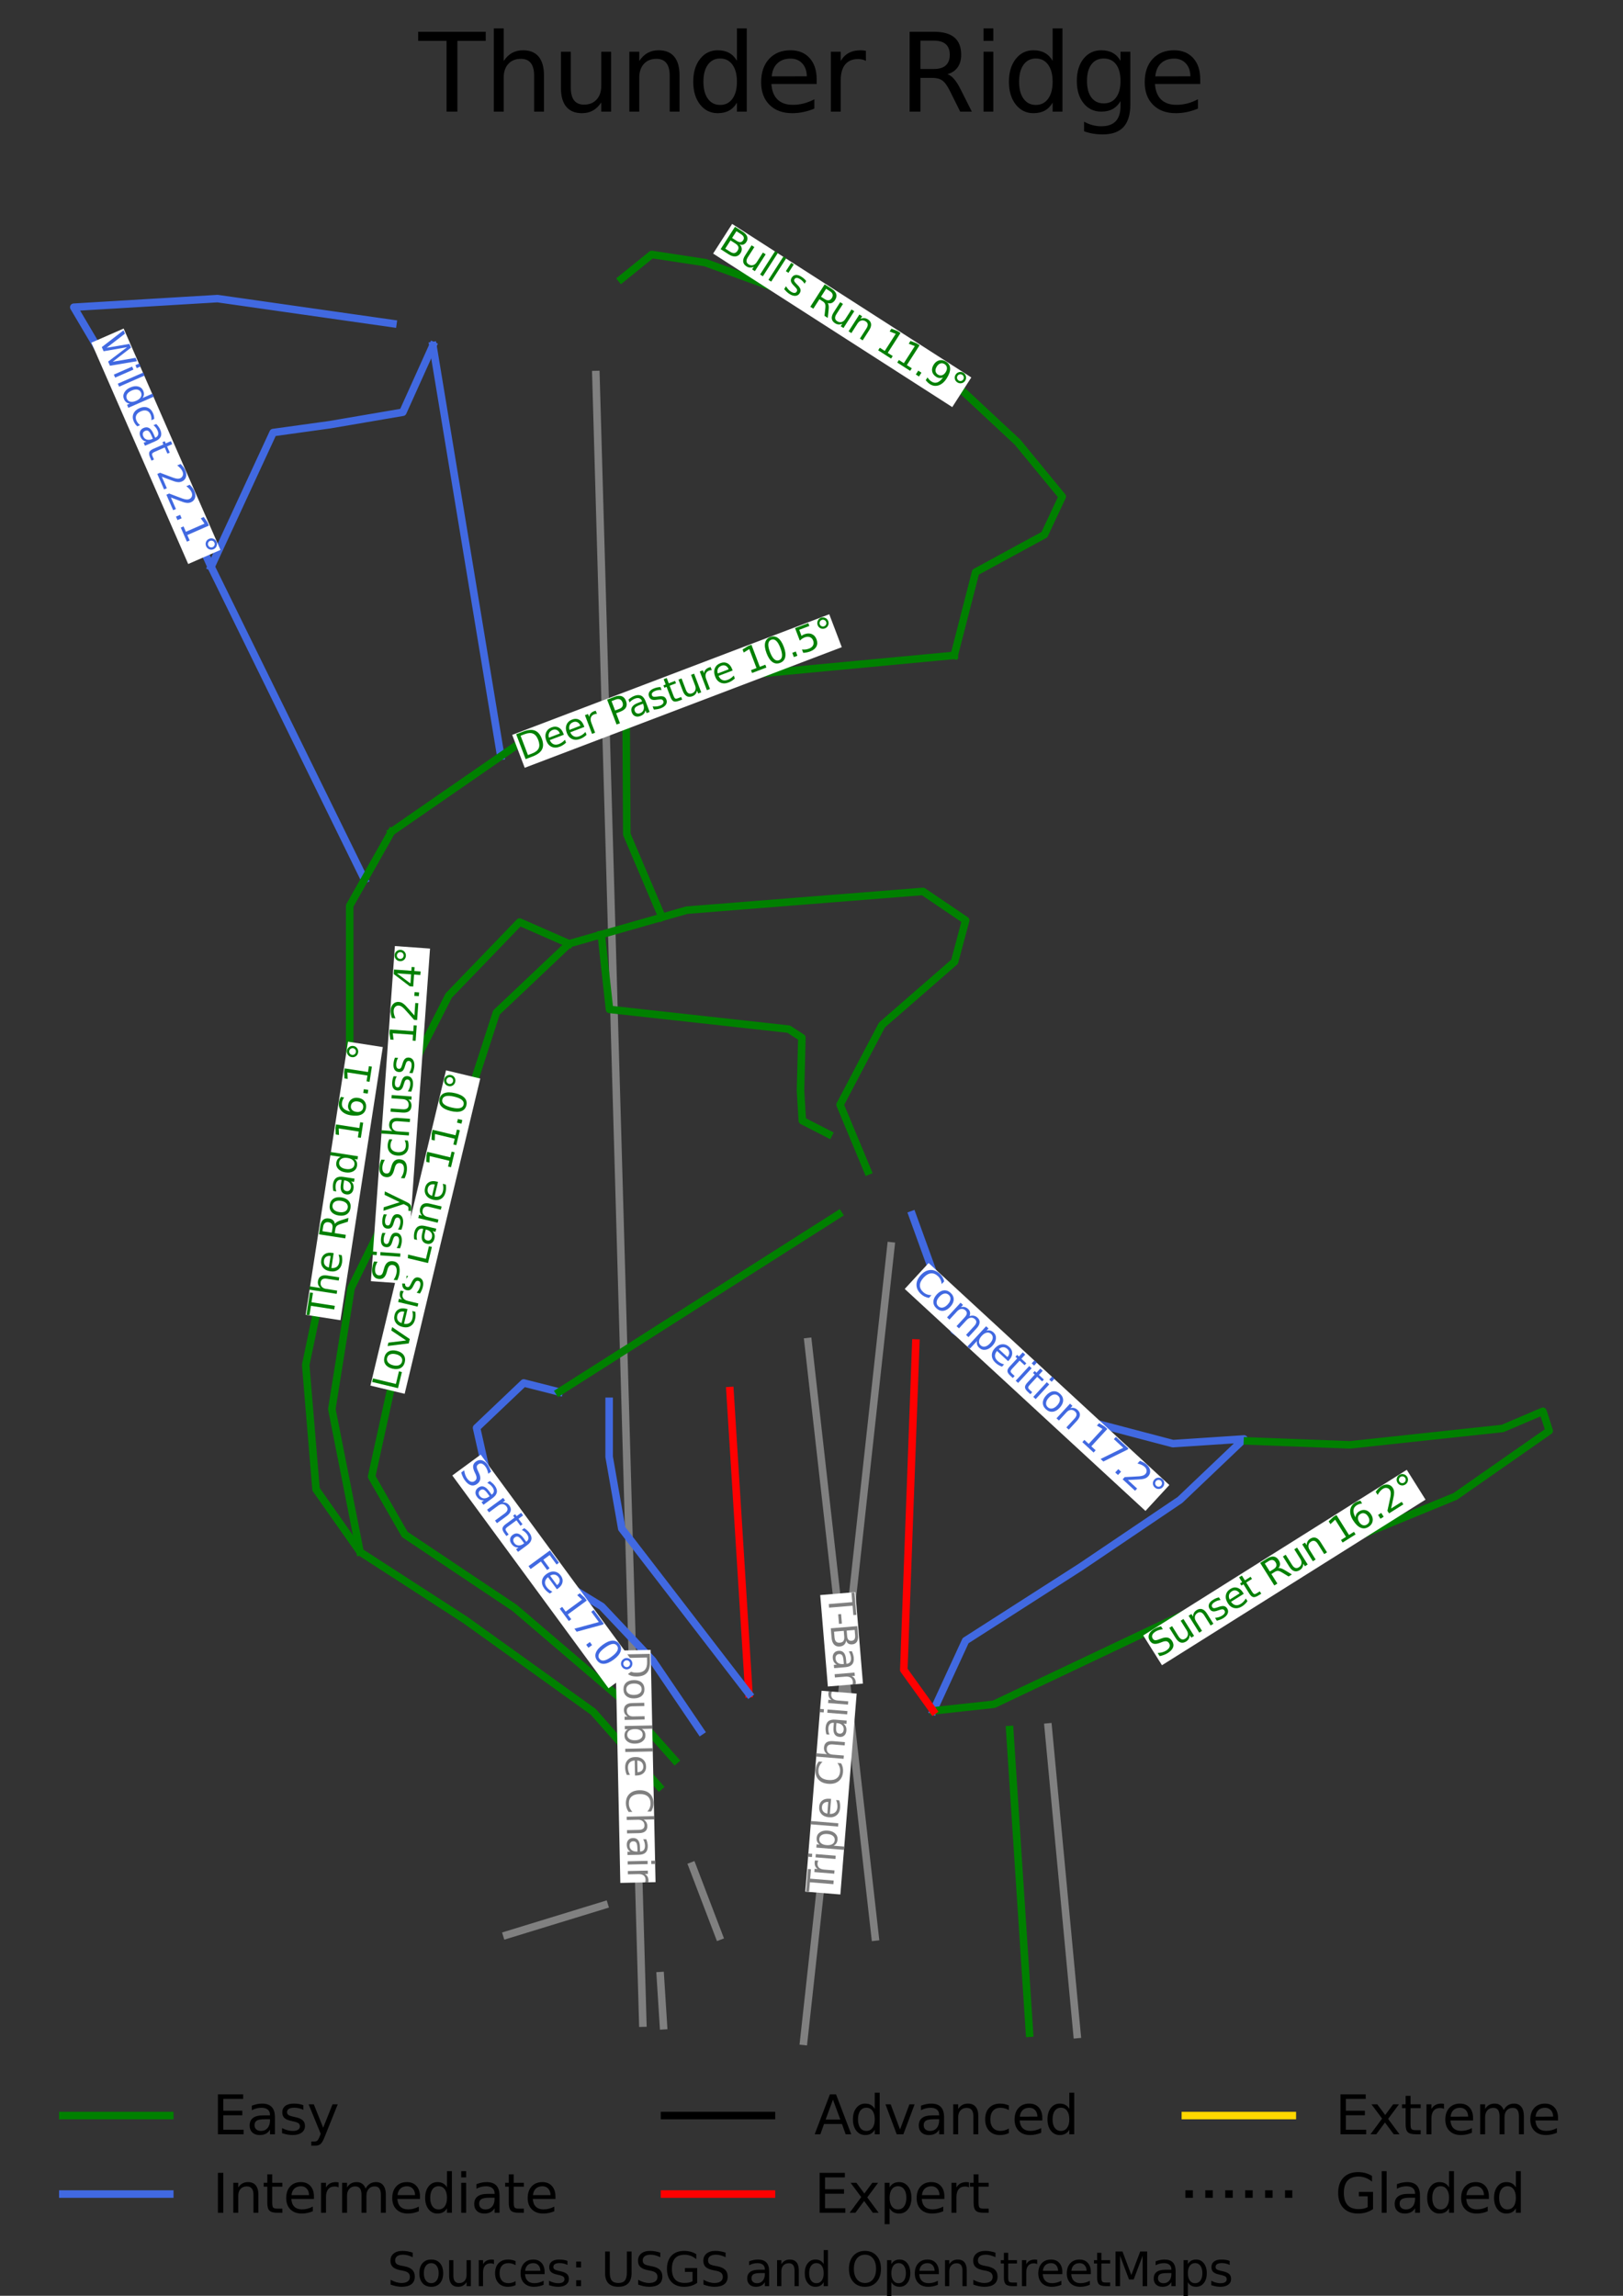 <?xml version="1.0" encoding="utf-8" standalone="no"?>
<!DOCTYPE svg PUBLIC "-//W3C//DTD SVG 1.1//EN"
  "http://www.w3.org/Graphics/SVG/1.1/DTD/svg11.dtd">
<svg height="128.769pt" version="1.1" viewBox="0 0 91.05 128.769" width="91.05pt" xmlns="http://www.w3.org/2000/svg" xmlns:xlink="http://www.w3.org/1999/xlink">
 <rect x="0" y="0" width="91.05" height="128.769" fill="#333333" stroke="none"/>
 <defs>
  <style type="text/css">*{stroke-linecap:butt;stroke-linejoin:round;}</style>
 </defs>
 <g id="figure_1">
  <g id="patch_1">
   <path d="M 0 128.769 
L 91.05 128.769 
L 91.05 0 
L 0 0 
z
" style="fill:none;"/>
  </g>
  <g id="axes_1">
   <g id="line2d_1">
    <path clip-path="url(#pad76effca1)" d="M 48.678 65.688 
" style="fill:none;stroke:#008000;stroke-linecap:square;stroke-width:1.5;"/>
   </g>
   <g id="line2d_2">
    <path clip-path="url(#pad76effca1)" d="M 48.678 65.688 
" style="fill:none;stroke:#4169e1;stroke-linecap:square;stroke-width:1.5;"/>
   </g>
   <g id="line2d_3">
    <path clip-path="url(#pad76effca1)" d="M 48.678 65.688 
" style="fill:none;stroke:#000000;stroke-linecap:square;stroke-width:1.5;"/>
   </g>
   <g id="line2d_4">
    <path clip-path="url(#pad76effca1)" d="M 48.678 65.688 
" style="fill:none;stroke:#ff0000;stroke-linecap:square;stroke-width:1.5;"/>
   </g>
   <g id="line2d_5">
    <path clip-path="url(#pad76effca1)" d="M 48.678 65.688 
" style="fill:none;stroke:#ffd700;stroke-linecap:square;stroke-width:1.5;"/>
   </g>
   <g id="line2d_6">
    <path clip-path="url(#pad76effca1)" d="M 48.678 65.688 
" style="fill:none;stroke:#000000;stroke-dasharray:1.5,2.475;stroke-dashoffset:0;stroke-width:1.5;"/>
   </g>
   <g id="line2d_7">
    <path clip-path="url(#pad76effca1)" d="M 33.898 106.854 
L 28.43 108.531 
" style="fill:none;stroke:#808080;stroke-linecap:square;stroke-width:0.422;"/>
   </g>
   <g id="line2d_8">
    <path clip-path="url(#pad76effca1)" d="M 36.061 113.475 
L 35.967 110.179 
L 35.873 106.884 
L 35.762 102.98 
L 35.65 99.076 
L 35.531 94.862 
L 35.412 90.648 
L 35.227 84.192 
L 35.096 79.544 
L 34.914 73.171 
L 34.786 68.661 
L 34.658 64.151 
L 34.544 60.181 
L 34.431 56.211 
L 34.325 52.493 
L 34.22 48.775 
L 34.101 44.617 
L 33.982 40.458 
L 33.911 37.956 
L 33.773 33.077 
L 33.634 28.199 
L 33.532 24.604 
L 33.429 21.009 
" style="fill:none;stroke:#808080;stroke-linecap:square;stroke-width:0.422;"/>
   </g>
   <g id="line2d_9">
    <path clip-path="url(#pad76effca1)" d="M 37.22 113.62 
L 37.042 110.815 
" style="fill:none;stroke:#808080;stroke-linecap:square;stroke-width:0.422;"/>
   </g>
   <g id="line2d_10">
    <path clip-path="url(#pad76effca1)" d="M 40.343 108.602 
L 38.837 104.658 
" style="fill:none;stroke:#808080;stroke-linecap:square;stroke-width:0.422;"/>
   </g>
   <g id="line2d_11">
    <path clip-path="url(#pad76effca1)" d="M 45.086 114.496 
L 45.748 108.468 
L 46.183 104.507 
L 46.617 100.546 
L 47.316 94.18 
L 47.716 90.538 
L 48.219 85.956 
L 48.722 81.373 
L 49.09 78.018 
L 49.783 71.706 
L 49.983 69.882 
" style="fill:none;stroke:#808080;stroke-linecap:square;stroke-width:0.422;"/>
   </g>
   <g id="line2d_12">
    <path clip-path="url(#pad76effca1)" d="M 49.096 108.645 
L 48.625 104.471 
L 48.154 100.297 
L 47.683 96.123 
L 47.213 91.948 
L 46.742 87.774 
L 46.271 83.6 
L 45.8 79.426 
L 45.329 75.252 
" style="fill:none;stroke:#808080;stroke-linecap:square;stroke-width:0.422;"/>
   </g>
   <g id="line2d_13">
    <path clip-path="url(#pad76effca1)" d="M 60.423 114.113 
L 60.297 112.775 
L 59.926 108.823 
L 59.596 105.312 
L 59.265 101.8 
L 58.802 96.868 
" style="fill:none;stroke:#808080;stroke-linecap:square;stroke-width:0.422;"/>
   </g>
   <g id="line2d_14">
    <path clip-path="url(#pad76effca1)" d="M 48.678 65.688 
L 48.291 64.756 
L 47.903 63.825 
L 47.515 62.894 
L 47.127 61.962 
L 47.714 60.845 
L 48.301 59.728 
L 48.889 58.61 
L 49.476 57.493 
L 50.495 56.606 
L 51.514 55.718 
L 52.533 54.831 
L 53.552 53.943 
L 53.863 52.782 
L 54.173 51.62 
L 52.977 50.81 
L 51.78 49.999 
L 50.124 50.13 
L 48.468 50.262 
L 46.811 50.393 
L 45.155 50.524 
L 43.499 50.656 
L 41.842 50.787 
L 40.186 50.919 
L 38.53 51.05 
L 37.141 51.447 
L 35.436 51.933 
L 33.73 52.419 
L 31.925 52.934 
L 30.906 53.899 
L 29.888 54.863 
L 28.869 55.827 
L 27.85 56.791 
L 27.351 58.331 
L 26.852 59.87 
L 26.354 61.409 
L 25.855 62.949 
L 25.357 64.488 
L 24.858 66.027 
L 24.36 67.567 
L 23.861 69.106 
L 23.484 70.821 
L 23.107 72.535 
L 22.731 74.25 
L 22.354 75.965 
L 21.977 77.679 
L 21.6 79.394 
L 21.223 81.109 
L 20.847 82.823 
L 21.777 84.445 
L 22.708 86.066 
L 24.248 87.096 
L 25.788 88.126 
L 27.328 89.156 
L 28.869 90.186 
L 30.331 91.435 
L 31.793 92.684 
L 33.255 93.933 
L 34.717 95.182 
L 35.504 96.07 
L 36.291 96.957 
L 37.078 97.845 
L 37.864 98.732 
" style="fill:none;stroke:#008000;stroke-linecap:square;stroke-width:0.422;"/>
   </g>
   <g id="line2d_15">
    <path clip-path="url(#pad76effca1)" d="M 22.042 18.151 
L 20.812 17.976 
L 19.582 17.801 
L 18.353 17.625 
L 17.123 17.45 
L 15.893 17.275 
L 14.664 17.099 
L 13.434 16.924 
L 12.204 16.749 
L 11.196 16.809 
L 10.188 16.869 
L 9.18 16.93 
L 8.171 16.99 
L 7.163 17.051 
L 6.155 17.111 
L 5.147 17.171 
L 4.139 17.232 
L 4.715 18.207 
L 5.291 19.182 
L 5.867 20.157 
L 6.443 21.132 
L 7.019 22.107 
L 7.595 23.082 
L 8.171 24.057 
L 8.747 25.032 
L 9.521 26.721 
L 10.295 28.41 
L 11.068 30.099 
L 11.842 31.789 
L 12.38 32.885 
L 12.918 33.981 
L 13.456 35.078 
L 13.994 36.174 
L 14.532 37.271 
L 15.07 38.367 
L 15.608 39.463 
L 16.146 40.56 
L 16.683 41.656 
L 17.221 42.752 
L 17.759 43.849 
L 18.297 44.945 
L 18.835 46.041 
L 19.373 47.138 
L 19.911 48.234 
L 20.449 49.331 
" style="fill:none;stroke:#4169e1;stroke-linecap:square;stroke-width:0.422;"/>
   </g>
   <g id="line2d_16">
    <path clip-path="url(#pad76effca1)" d="M 24.286 19.379 
L 24.524 20.819 
L 24.762 22.258 
L 25 23.698 
L 25.238 25.138 
L 25.476 26.578 
L 25.714 28.017 
L 25.952 29.457 
L 26.19 30.897 
L 26.428 32.336 
L 26.666 33.776 
L 26.904 35.216 
L 27.142 36.655 
L 27.38 38.095 
L 27.618 39.535 
L 27.856 40.975 
L 28.094 42.414 
" style="fill:none;stroke:#4169e1;stroke-linecap:square;stroke-width:0.422;"/>
   </g>
   <g id="line2d_17">
    <path clip-path="url(#pad76effca1)" d="M 34.863 15.646 
L 35.712 14.959 
L 36.56 14.273 
L 38.065 14.502 
L 39.57 14.731 
L 41.113 15.293 
L 42.656 15.856 
L 44.199 16.419 
L 45.742 16.982 
L 47.247 17.697 
L 48.752 18.412 
L 50.257 19.127 
L 51.761 19.843 
L 53.092 21.082 
L 54.423 22.322 
L 55.754 23.562 
L 57.085 24.802 
L 57.712 25.565 
L 58.339 26.328 
L 58.966 27.091 
L 59.593 27.854 
L 59.091 28.922 
L 58.59 29.991 
L 57.626 30.515 
L 56.661 31.04 
L 55.697 31.565 
L 54.732 32.089 
L 54.432 33.257 
L 54.131 34.424 
L 53.831 35.592 
L 53.53 36.759 
" style="fill:none;stroke:#008000;stroke-linecap:square;stroke-width:0.422;"/>
   </g>
   <g id="line2d_18">
    <path clip-path="url(#pad76effca1)" d="M 24.286 19.379 
L 23.864 20.315 
L 23.443 21.25 
L 23.021 22.186 
L 22.599 23.122 
L 21.574 23.297 
L 20.55 23.472 
L 19.525 23.647 
L 18.5 23.822 
L 16.912 24.042 
L 15.324 24.262 
L 14.889 25.203 
L 14.453 26.144 
L 14.018 27.085 
L 13.583 28.025 
L 13.148 28.966 
L 12.712 29.907 
L 12.277 30.848 
L 11.842 31.789 
" style="fill:none;stroke:#4169e1;stroke-linecap:square;stroke-width:0.422;"/>
   </g>
   <g id="line2d_19">
    <path clip-path="url(#pad76effca1)" d="M 51.176 68.132 
L 51.763 69.753 
L 52.35 71.375 
L 52.937 72.996 
L 53.524 74.618 
L 54.455 75.253 
L 55.386 75.889 
L 56.316 76.524 
L 57.247 77.16 
L 58.178 77.795 
L 59.108 78.431 
L 60.039 79.066 
L 60.97 79.702 
L 62.177 80.019 
L 63.385 80.337 
L 64.592 80.655 
L 65.8 80.972 
L 66.797 80.907 
L 67.795 80.841 
L 68.792 80.775 
L 69.79 80.709 
L 68.892 81.564 
L 67.994 82.419 
L 67.096 83.273 
L 66.199 84.128 
L 64.803 85.07 
L 63.407 86.013 
L 62.011 86.955 
L 60.615 87.897 
L 59.003 88.929 
L 57.392 89.961 
L 55.781 90.993 
L 54.169 92.025 
L 53.716 93.009 
L 53.262 93.992 
L 52.809 94.976 
L 52.355 95.96 
" style="fill:none;stroke:#4169e1;stroke-linecap:square;stroke-width:0.422;"/>
   </g>
   <g id="line2d_20">
    <path clip-path="url(#pad76effca1)" d="M 40.95 77.999 
L 41.017 79.062 
L 41.083 80.125 
L 41.15 81.188 
L 41.216 82.25 
L 41.283 83.313 
L 41.349 84.376 
L 41.416 85.439 
L 41.482 86.501 
L 41.549 87.564 
L 41.615 88.627 
L 41.682 89.69 
L 41.748 90.752 
L 41.815 91.815 
L 41.881 92.878 
L 41.948 93.941 
L 42.014 95.003 
" style="fill:none;stroke:#ff0000;stroke-linecap:square;stroke-width:0.422;"/>
   </g>
   <g id="line2d_21">
    <path clip-path="url(#pad76effca1)" d="M 69.982 80.822 
L 71.422 80.877 
L 72.863 80.931 
L 74.303 80.986 
L 75.743 81.041 
L 76.812 80.926 
L 77.882 80.811 
L 78.951 80.696 
L 80.02 80.581 
L 81.089 80.466 
L 82.158 80.351 
L 83.227 80.236 
L 84.297 80.121 
L 85.426 79.639 
L 86.556 79.157 
L 86.911 80.252 
L 85.592 81.173 
L 84.274 82.093 
L 82.956 83.013 
L 81.637 83.934 
L 80.557 84.377 
L 79.477 84.821 
L 78.396 85.265 
L 77.316 85.709 
L 76.236 86.152 
L 75.156 86.596 
L 74.075 87.04 
L 72.995 87.483 
L 72.053 87.922 
L 71.111 88.36 
L 70.17 88.798 
L 69.228 89.236 
L 68.286 89.674 
L 67.344 90.113 
L 66.402 90.551 
L 65.461 90.989 
L 64.247 91.564 
L 63.034 92.139 
L 61.821 92.715 
L 60.608 93.29 
L 59.395 93.865 
L 58.182 94.44 
L 56.969 95.016 
L 55.756 95.591 
L 54.056 95.775 
L 52.355 95.96 
" style="fill:none;stroke:#008000;stroke-linecap:square;stroke-width:0.422;"/>
   </g>
   <g id="line2d_22">
    <path clip-path="url(#pad76effca1)" d="M 46.486 63.614 
L 45.01 62.858 
L 44.908 61.172 
L 44.947 59.687 
L 44.985 58.202 
L 44.247 57.724 
L 42.991 57.585 
L 41.734 57.447 
L 40.477 57.308 
L 39.22 57.17 
L 37.964 57.031 
L 36.707 56.893 
L 35.45 56.754 
L 34.193 56.616 
L 34.078 55.566 
L 33.962 54.517 
L 33.846 53.468 
L 33.73 52.419 
" style="fill:none;stroke:#008000;stroke-linecap:square;stroke-width:0.422;"/>
   </g>
   <g id="line2d_23">
    <path clip-path="url(#pad76effca1)" d="M 34.173 78.598 
L 34.173 80.154 
L 34.173 81.71 
L 34.35 82.718 
L 34.527 83.726 
L 34.705 84.734 
L 34.882 85.741 
L 35.773 86.899 
L 36.665 88.057 
L 37.557 89.215 
L 38.448 90.372 
L 39.34 91.53 
L 40.231 92.688 
L 41.123 93.846 
L 42.014 95.003 
" style="fill:none;stroke:#4169e1;stroke-linecap:square;stroke-width:0.422;"/>
   </g>
   <g id="line2d_24">
    <path clip-path="url(#pad76effca1)" d="M 31.368 78.074 
L 30.375 77.822 
L 29.382 77.57 
L 28.058 78.829 
L 26.735 80.087 
L 27.04 81.447 
L 27.346 82.806 
L 27.652 84.165 
L 27.957 85.525 
L 29.255 86.833 
L 30.553 88.142 
L 32.156 89.124 
L 33.76 90.106 
L 34.472 90.861 
L 35.185 91.616 
L 35.898 92.372 
L 36.611 93.127 
L 37.285 94.121 
L 37.96 95.115 
L 38.634 96.109 
L 39.308 97.103 
" style="fill:none;stroke:#4169e1;stroke-linecap:square;stroke-width:0.422;"/>
   </g>
   <g id="line2d_25">
    <path clip-path="url(#pad76effca1)" d="M 47.047 68.107 
L 46.201 68.645 
L 45.355 69.182 
L 44.509 69.72 
L 43.663 70.258 
L 42.817 70.796 
L 41.971 71.334 
L 41.125 71.872 
L 40.279 72.41 
L 39.433 72.947 
L 38.587 73.485 
L 37.741 74.023 
L 36.895 74.561 
L 36.049 75.099 
L 35.203 75.637 
L 34.357 76.174 
L 33.511 76.712 
L 32.439 77.393 
L 31.368 78.074 
" style="fill:none;stroke:#008000;stroke-linecap:square;stroke-width:0.422;"/>
   </g>
   <g id="line2d_26">
    <path clip-path="url(#pad76effca1)" d="M 56.644 97.012 
L 56.713 98.076 
L 56.783 99.14 
L 56.852 100.205 
L 56.922 101.269 
L 56.991 102.334 
L 57.061 103.398 
L 57.13 104.462 
L 57.2 105.527 
L 57.269 106.591 
L 57.339 107.655 
L 57.408 108.72 
L 57.478 109.784 
L 57.547 110.848 
L 57.617 111.913 
L 57.686 112.977 
L 57.756 114.042 
" style="fill:none;stroke:#008000;stroke-linecap:square;stroke-width:0.422;"/>
   </g>
   <g id="line2d_27">
    <path clip-path="url(#pad76effca1)" d="M 51.376 75.329 
L 51.334 76.475 
L 51.292 77.621 
L 51.25 78.767 
L 51.208 79.913 
L 51.166 81.059 
L 51.124 82.205 
L 51.082 83.35 
L 51.039 84.496 
L 50.997 85.642 
L 50.955 86.788 
L 50.913 87.934 
L 50.871 89.08 
L 50.829 90.226 
L 50.787 91.372 
L 50.745 92.518 
L 50.703 93.663 
L 51.529 94.812 
L 52.355 95.96 
" style="fill:none;stroke:#ff0000;stroke-linecap:square;stroke-width:0.422;"/>
   </g>
   <g id="line2d_28">
    <path clip-path="url(#pad76effca1)" d="M 53.53 36.759 
L 51.943 36.909 
L 50.356 37.058 
L 48.769 37.208 
L 47.182 37.357 
L 45.595 37.506 
L 44.008 37.656 
L 42.421 37.805 
L 40.834 37.955 
L 39.406 38.357 
L 37.979 38.759 
L 36.551 39.161 
L 35.123 39.563 
L 33.898 39.908 
L 32.672 40.253 
L 31.447 40.599 
L 30.221 40.944 
L 29.158 41.679 
L 28.094 42.414 
L 26.56 43.475 
L 25.026 44.536 
L 23.493 45.596 
L 21.959 46.657 
" style="fill:none;stroke:#008000;stroke-linecap:square;stroke-width:0.422;"/>
   </g>
   <g id="line2d_29">
    <path clip-path="url(#pad76effca1)" d="M 35.123 39.563 
L 35.133 41.37 
L 35.143 43.177 
L 35.153 44.985 
L 35.163 46.792 
L 35.657 47.956 
L 36.152 49.119 
L 36.646 50.283 
L 37.141 51.447 
" style="fill:none;stroke:#008000;stroke-linecap:square;stroke-width:0.422;"/>
   </g>
   <g id="line2d_30">
    <path clip-path="url(#pad76effca1)" d="M 21.959 46.657 
L 21.204 47.994 
L 20.449 49.331 
L 19.619 50.801 
L 19.619 52.546 
L 19.619 54.292 
L 19.619 56.037 
L 19.619 57.783 
L 19.619 59.529 
L 19.619 61.274 
L 19.619 63.02 
L 19.619 64.765 
L 19.311 66.239 
L 19.002 67.712 
L 18.694 69.186 
L 18.385 70.659 
L 18.076 72.133 
L 17.768 73.607 
L 17.459 75.08 
L 17.151 76.554 
L 17.295 78.299 
L 17.44 80.044 
L 17.585 81.79 
L 17.73 83.535 
L 18.347 84.412 
L 18.964 85.29 
L 19.582 86.167 
L 20.199 87.045 
L 21.674 87.999 
L 23.15 88.953 
L 24.626 89.907 
L 26.101 90.861 
L 26.998 91.505 
L 27.895 92.148 
L 28.793 92.792 
L 29.69 93.436 
L 30.587 94.08 
L 31.484 94.724 
L 32.381 95.367 
L 33.278 96.011 
L 34.204 97.06 
L 35.129 98.11 
L 36.055 99.159 
L 36.981 100.208 
" style="fill:none;stroke:#008000;stroke-linecap:square;stroke-width:0.422;"/>
   </g>
   <g id="line2d_31">
    <path clip-path="url(#pad76effca1)" d="M 31.925 52.934 
L 30.537 52.325 
L 29.15 51.716 
L 28.156 52.746 
L 27.163 53.777 
L 26.169 54.807 
L 25.176 55.837 
L 24.539 57.087 
L 23.903 58.336 
L 23.266 59.585 
L 22.63 60.835 
L 22.466 62.533 
L 22.301 64.23 
L 22.137 65.928 
L 21.973 67.626 
L 21.404 68.78 
L 20.835 69.934 
L 20.266 71.088 
L 19.697 72.242 
L 19.427 73.94 
L 19.157 75.638 
L 18.886 77.335 
L 18.616 79.033 
L 18.814 80.035 
L 19.012 81.036 
L 19.21 82.037 
L 19.408 83.039 
L 19.605 84.04 
L 19.803 85.042 
L 20.001 86.043 
L 20.199 87.045 
" style="fill:none;stroke:#008000;stroke-linecap:square;stroke-width:0.422;"/>
   </g>
   <g id="text_1">
    <g id="patch_2">
     <path d="M 34.525 92.583 
L 34.8 105.611 
L 36.776 105.569 
L 36.5 92.541 
z
" style="fill:#ffffff;"/>
    </g>
    <!-- Double Chair -->
    <g style="fill:#808080;" transform="translate(34.961 92.594)rotate(-271.21)scale(0.02 -0.02)">
     <defs>
      <path d="M 1259 4147 
L 1259 519 
L 2022 519 
Q 2988 519 3436 956 
Q 3884 1394 3884 2338 
Q 3884 3275 3436 3711 
Q 2988 4147 2022 4147 
L 1259 4147 
z
M 628 4666 
L 1925 4666 
Q 3281 4666 3915 4102 
Q 4550 3538 4550 2338 
Q 4550 1131 3912 565 
Q 3275 0 1925 0 
L 628 0 
L 628 4666 
z
" id="DejaVuSans-44" transform="scale(0.016)"/>
      <path d="M 1959 3097 
Q 1497 3097 1228 2736 
Q 959 2375 959 1747 
Q 959 1119 1226 758 
Q 1494 397 1959 397 
Q 2419 397 2687 759 
Q 2956 1122 2956 1747 
Q 2956 2369 2687 2733 
Q 2419 3097 1959 3097 
z
M 1959 3584 
Q 2709 3584 3137 3096 
Q 3566 2609 3566 1747 
Q 3566 888 3137 398 
Q 2709 -91 1959 -91 
Q 1206 -91 779 398 
Q 353 888 353 1747 
Q 353 2609 779 3096 
Q 1206 3584 1959 3584 
z
" id="DejaVuSans-6f" transform="scale(0.016)"/>
      <path d="M 544 1381 
L 544 3500 
L 1119 3500 
L 1119 1403 
Q 1119 906 1312 657 
Q 1506 409 1894 409 
Q 2359 409 2629 706 
Q 2900 1003 2900 1516 
L 2900 3500 
L 3475 3500 
L 3475 0 
L 2900 0 
L 2900 538 
Q 2691 219 2414 64 
Q 2138 -91 1772 -91 
Q 1169 -91 856 284 
Q 544 659 544 1381 
z
M 1991 3584 
L 1991 3584 
z
" id="DejaVuSans-75" transform="scale(0.016)"/>
      <path d="M 3116 1747 
Q 3116 2381 2855 2742 
Q 2594 3103 2138 3103 
Q 1681 3103 1420 2742 
Q 1159 2381 1159 1747 
Q 1159 1113 1420 752 
Q 1681 391 2138 391 
Q 2594 391 2855 752 
Q 3116 1113 3116 1747 
z
M 1159 2969 
Q 1341 3281 1617 3432 
Q 1894 3584 2278 3584 
Q 2916 3584 3314 3078 
Q 3713 2572 3713 1747 
Q 3713 922 3314 415 
Q 2916 -91 2278 -91 
Q 1894 -91 1617 61 
Q 1341 213 1159 525 
L 1159 0 
L 581 0 
L 581 4863 
L 1159 4863 
L 1159 2969 
z
" id="DejaVuSans-62" transform="scale(0.016)"/>
      <path d="M 603 4863 
L 1178 4863 
L 1178 0 
L 603 0 
L 603 4863 
z
" id="DejaVuSans-6c" transform="scale(0.016)"/>
      <path d="M 3597 1894 
L 3597 1613 
L 953 1613 
Q 991 1019 1311 708 
Q 1631 397 2203 397 
Q 2534 397 2845 478 
Q 3156 559 3463 722 
L 3463 178 
Q 3153 47 2828 -22 
Q 2503 -91 2169 -91 
Q 1331 -91 842 396 
Q 353 884 353 1716 
Q 353 2575 817 3079 
Q 1281 3584 2069 3584 
Q 2775 3584 3186 3129 
Q 3597 2675 3597 1894 
z
M 3022 2063 
Q 3016 2534 2758 2815 
Q 2500 3097 2075 3097 
Q 1594 3097 1305 2825 
Q 1016 2553 972 2059 
L 3022 2063 
z
" id="DejaVuSans-65" transform="scale(0.016)"/>
      <path id="DejaVuSans-20" transform="scale(0.016)"/>
      <path d="M 4122 4306 
L 4122 3641 
Q 3803 3938 3442 4084 
Q 3081 4231 2675 4231 
Q 1875 4231 1450 3742 
Q 1025 3253 1025 2328 
Q 1025 1406 1450 917 
Q 1875 428 2675 428 
Q 3081 428 3442 575 
Q 3803 722 4122 1019 
L 4122 359 
Q 3791 134 3420 21 
Q 3050 -91 2638 -91 
Q 1578 -91 968 557 
Q 359 1206 359 2328 
Q 359 3453 968 4101 
Q 1578 4750 2638 4750 
Q 3056 4750 3426 4639 
Q 3797 4528 4122 4306 
z
" id="DejaVuSans-43" transform="scale(0.016)"/>
      <path d="M 3513 2113 
L 3513 0 
L 2938 0 
L 2938 2094 
Q 2938 2591 2744 2837 
Q 2550 3084 2163 3084 
Q 1697 3084 1428 2787 
Q 1159 2491 1159 1978 
L 1159 0 
L 581 0 
L 581 4863 
L 1159 4863 
L 1159 2956 
Q 1366 3272 1645 3428 
Q 1925 3584 2291 3584 
Q 2894 3584 3203 3211 
Q 3513 2838 3513 2113 
z
" id="DejaVuSans-68" transform="scale(0.016)"/>
      <path d="M 2194 1759 
Q 1497 1759 1228 1600 
Q 959 1441 959 1056 
Q 959 750 1161 570 
Q 1363 391 1709 391 
Q 2188 391 2477 730 
Q 2766 1069 2766 1631 
L 2766 1759 
L 2194 1759 
z
M 3341 1997 
L 3341 0 
L 2766 0 
L 2766 531 
Q 2569 213 2275 61 
Q 1981 -91 1556 -91 
Q 1019 -91 701 211 
Q 384 513 384 1019 
Q 384 1609 779 1909 
Q 1175 2209 1959 2209 
L 2766 2209 
L 2766 2266 
Q 2766 2663 2505 2880 
Q 2244 3097 1772 3097 
Q 1472 3097 1187 3025 
Q 903 2953 641 2809 
L 641 3341 
Q 956 3463 1253 3523 
Q 1550 3584 1831 3584 
Q 2591 3584 2966 3190 
Q 3341 2797 3341 1997 
z
" id="DejaVuSans-61" transform="scale(0.016)"/>
      <path d="M 603 3500 
L 1178 3500 
L 1178 0 
L 603 0 
L 603 3500 
z
M 603 4863 
L 1178 4863 
L 1178 4134 
L 603 4134 
L 603 4863 
z
" id="DejaVuSans-69" transform="scale(0.016)"/>
      <path d="M 2631 2963 
Q 2534 3019 2420 3045 
Q 2306 3072 2169 3072 
Q 1681 3072 1420 2755 
Q 1159 2438 1159 1844 
L 1159 0 
L 581 0 
L 581 3500 
L 1159 3500 
L 1159 2956 
Q 1341 3275 1631 3429 
Q 1922 3584 2338 3584 
Q 2397 3584 2469 3576 
Q 2541 3569 2628 3553 
L 2631 2963 
z
" id="DejaVuSans-72" transform="scale(0.016)"/>
     </defs>
     <use xlink:href="#DejaVuSans-44"/>
     <use x="77.002" xlink:href="#DejaVuSans-6f"/>
     <use x="138.184" xlink:href="#DejaVuSans-75"/>
     <use x="201.562" xlink:href="#DejaVuSans-62"/>
     <use x="265.039" xlink:href="#DejaVuSans-6c"/>
     <use x="292.822" xlink:href="#DejaVuSans-65"/>
     <use x="354.346" xlink:href="#DejaVuSans-20"/>
     <use x="386.133" xlink:href="#DejaVuSans-43"/>
     <use x="455.957" xlink:href="#DejaVuSans-68"/>
     <use x="519.336" xlink:href="#DejaVuSans-61"/>
     <use x="580.615" xlink:href="#DejaVuSans-69"/>
     <use x="608.398" xlink:href="#DejaVuSans-72"/>
    </g>
   </g>
   <g id="text_2">
    <g id="patch_3">
     <path d="M 47.144 106.26 
L 48.059 94.993 
L 46.09 94.833 
L 45.175 106.1 
z
" style="fill:#ffffff;"/>
    </g>
    <!-- Triple Chair -->
    <g style="fill:#808080;" transform="translate(46.711 106.204)rotate(-85.356)scale(0.02 -0.02)">
     <defs>
      <path d="M -19 4666 
L 3928 4666 
L 3928 4134 
L 2272 4134 
L 2272 0 
L 1638 0 
L 1638 4134 
L -19 4134 
L -19 4666 
z
" id="DejaVuSans-54" transform="scale(0.016)"/>
      <path d="M 1159 525 
L 1159 -1331 
L 581 -1331 
L 581 3500 
L 1159 3500 
L 1159 2969 
Q 1341 3281 1617 3432 
Q 1894 3584 2278 3584 
Q 2916 3584 3314 3078 
Q 3713 2572 3713 1747 
Q 3713 922 3314 415 
Q 2916 -91 2278 -91 
Q 1894 -91 1617 61 
Q 1341 213 1159 525 
z
M 3116 1747 
Q 3116 2381 2855 2742 
Q 2594 3103 2138 3103 
Q 1681 3103 1420 2742 
Q 1159 2381 1159 1747 
Q 1159 1113 1420 752 
Q 1681 391 2138 391 
Q 2594 391 2855 752 
Q 3116 1113 3116 1747 
z
" id="DejaVuSans-70" transform="scale(0.016)"/>
     </defs>
     <use xlink:href="#DejaVuSans-54"/>
     <use x="46.334" xlink:href="#DejaVuSans-72"/>
     <use x="87.447" xlink:href="#DejaVuSans-69"/>
     <use x="115.23" xlink:href="#DejaVuSans-70"/>
     <use x="178.707" xlink:href="#DejaVuSans-6c"/>
     <use x="206.49" xlink:href="#DejaVuSans-65"/>
     <use x="268.014" xlink:href="#DejaVuSans-20"/>
     <use x="299.801" xlink:href="#DejaVuSans-43"/>
     <use x="369.625" xlink:href="#DejaVuSans-68"/>
     <use x="433.004" xlink:href="#DejaVuSans-61"/>
     <use x="494.283" xlink:href="#DejaVuSans-69"/>
     <use x="522.066" xlink:href="#DejaVuSans-72"/>
    </g>
   </g>
   <g id="text_3">
    <g id="patch_4">
     <path d="M 46.014 89.466 
L 46.443 94.596 
L 48.411 94.431 
L 47.983 89.301 
z
" style="fill:#ffffff;"/>
    </g>
    <!-- T-Bar -->
    <g style="fill:#808080;" transform="translate(46.45 89.449)rotate(-274.776)scale(0.02 -0.02)">
     <defs>
      <path d="M 313 2009 
L 1997 2009 
L 1997 1497 
L 313 1497 
L 313 2009 
z
" id="DejaVuSans-2d" transform="scale(0.016)"/>
      <path d="M 1259 2228 
L 1259 519 
L 2272 519 
Q 2781 519 3026 730 
Q 3272 941 3272 1375 
Q 3272 1813 3026 2020 
Q 2781 2228 2272 2228 
L 1259 2228 
z
M 1259 4147 
L 1259 2741 
L 2194 2741 
Q 2656 2741 2882 2914 
Q 3109 3088 3109 3444 
Q 3109 3797 2882 3972 
Q 2656 4147 2194 4147 
L 1259 4147 
z
M 628 4666 
L 2241 4666 
Q 2963 4666 3353 4366 
Q 3744 4066 3744 3513 
Q 3744 3084 3544 2831 
Q 3344 2578 2956 2516 
Q 3422 2416 3680 2098 
Q 3938 1781 3938 1306 
Q 3938 681 3513 340 
Q 3088 0 2303 0 
L 628 0 
L 628 4666 
z
" id="DejaVuSans-42" transform="scale(0.016)"/>
     </defs>
     <use xlink:href="#DejaVuSans-54"/>
     <use x="51.959" xlink:href="#DejaVuSans-2d"/>
     <use x="84.418" xlink:href="#DejaVuSans-42"/>
     <use x="153.021" xlink:href="#DejaVuSans-61"/>
     <use x="214.301" xlink:href="#DejaVuSans-72"/>
    </g>
   </g>
   <g id="text_4">
    <g id="patch_5">
     <path d="M 22.701 78.178 
L 26.942 60.495 
L 25.021 60.034 
L 20.78 77.717 
z
" style="fill:#ffffff;"/>
    </g>
    <!-- Lovers Lane 11.0° -->
    <g style="fill:#008000;" transform="translate(22.282 78.057)rotate(-76.513)scale(0.02 -0.02)">
     <defs>
      <path d="M 628 4666 
L 1259 4666 
L 1259 531 
L 3531 531 
L 3531 0 
L 628 0 
L 628 4666 
z
" id="DejaVuSans-4c" transform="scale(0.016)"/>
      <path d="M 191 3500 
L 800 3500 
L 1894 563 
L 2988 3500 
L 3597 3500 
L 2284 0 
L 1503 0 
L 191 3500 
z
" id="DejaVuSans-76" transform="scale(0.016)"/>
      <path d="M 2834 3397 
L 2834 2853 
Q 2591 2978 2328 3040 
Q 2066 3103 1784 3103 
Q 1356 3103 1142 2972 
Q 928 2841 928 2578 
Q 928 2378 1081 2264 
Q 1234 2150 1697 2047 
L 1894 2003 
Q 2506 1872 2764 1633 
Q 3022 1394 3022 966 
Q 3022 478 2636 193 
Q 2250 -91 1575 -91 
Q 1294 -91 989 -36 
Q 684 19 347 128 
L 347 722 
Q 666 556 975 473 
Q 1284 391 1588 391 
Q 1994 391 2212 530 
Q 2431 669 2431 922 
Q 2431 1156 2273 1281 
Q 2116 1406 1581 1522 
L 1381 1569 
Q 847 1681 609 1914 
Q 372 2147 372 2553 
Q 372 3047 722 3315 
Q 1072 3584 1716 3584 
Q 2034 3584 2315 3537 
Q 2597 3491 2834 3397 
z
" id="DejaVuSans-73" transform="scale(0.016)"/>
      <path d="M 3513 2113 
L 3513 0 
L 2938 0 
L 2938 2094 
Q 2938 2591 2744 2837 
Q 2550 3084 2163 3084 
Q 1697 3084 1428 2787 
Q 1159 2491 1159 1978 
L 1159 0 
L 581 0 
L 581 3500 
L 1159 3500 
L 1159 2956 
Q 1366 3272 1645 3428 
Q 1925 3584 2291 3584 
Q 2894 3584 3203 3211 
Q 3513 2838 3513 2113 
z
" id="DejaVuSans-6e" transform="scale(0.016)"/>
      <path d="M 794 531 
L 1825 531 
L 1825 4091 
L 703 3866 
L 703 4441 
L 1819 4666 
L 2450 4666 
L 2450 531 
L 3481 531 
L 3481 0 
L 794 0 
L 794 531 
z
" id="DejaVuSans-31" transform="scale(0.016)"/>
      <path d="M 684 794 
L 1344 794 
L 1344 0 
L 684 0 
L 684 794 
z
" id="DejaVuSans-2e" transform="scale(0.016)"/>
      <path d="M 2034 4250 
Q 1547 4250 1301 3770 
Q 1056 3291 1056 2328 
Q 1056 1369 1301 889 
Q 1547 409 2034 409 
Q 2525 409 2770 889 
Q 3016 1369 3016 2328 
Q 3016 3291 2770 3770 
Q 2525 4250 2034 4250 
z
M 2034 4750 
Q 2819 4750 3233 4129 
Q 3647 3509 3647 2328 
Q 3647 1150 3233 529 
Q 2819 -91 2034 -91 
Q 1250 -91 836 529 
Q 422 1150 422 2328 
Q 422 3509 836 4129 
Q 1250 4750 2034 4750 
z
" id="DejaVuSans-30" transform="scale(0.016)"/>
      <path d="M 1600 4347 
Q 1350 4347 1178 4173 
Q 1006 4000 1006 3750 
Q 1006 3503 1178 3333 
Q 1350 3163 1600 3163 
Q 1850 3163 2022 3333 
Q 2194 3503 2194 3750 
Q 2194 3997 2020 4172 
Q 1847 4347 1600 4347 
z
M 1600 4750 
Q 1800 4750 1984 4673 
Q 2169 4597 2303 4453 
Q 2447 4313 2519 4134 
Q 2591 3956 2591 3750 
Q 2591 3338 2302 3052 
Q 2013 2766 1594 2766 
Q 1172 2766 890 3047 
Q 609 3328 609 3750 
Q 609 4169 896 4459 
Q 1184 4750 1600 4750 
z
" id="DejaVuSans-b0" transform="scale(0.016)"/>
     </defs>
     <use xlink:href="#DejaVuSans-4c"/>
     <use x="53.963" xlink:href="#DejaVuSans-6f"/>
     <use x="115.145" xlink:href="#DejaVuSans-76"/>
     <use x="174.324" xlink:href="#DejaVuSans-65"/>
     <use x="235.848" xlink:href="#DejaVuSans-72"/>
     <use x="276.961" xlink:href="#DejaVuSans-73"/>
     <use x="329.061" xlink:href="#DejaVuSans-20"/>
     <use x="360.848" xlink:href="#DejaVuSans-4c"/>
     <use x="416.561" xlink:href="#DejaVuSans-61"/>
     <use x="477.84" xlink:href="#DejaVuSans-6e"/>
     <use x="541.219" xlink:href="#DejaVuSans-65"/>
     <use x="602.742" xlink:href="#DejaVuSans-20"/>
     <use x="634.529" xlink:href="#DejaVuSans-31"/>
     <use x="698.152" xlink:href="#DejaVuSans-31"/>
     <use x="761.775" xlink:href="#DejaVuSans-2e"/>
     <use x="793.562" xlink:href="#DejaVuSans-30"/>
     <use x="857.186" xlink:href="#DejaVuSans-b0"/>
    </g>
   </g>
   <g id="text_5">
    <g id="patch_6">
     <path d="M 5.126 19.22 
L 10.558 31.635 
L 12.368 30.844 
L 6.936 18.428 
z
" style="fill:#ffffff;"/>
    </g>
    <!-- Wildcat 22.1° -->
    <g style="fill:#4169e1;" transform="translate(5.534 19.064)rotate(-293.631)scale(0.02 -0.02)">
     <defs>
      <path d="M 213 4666 
L 850 4666 
L 1831 722 
L 2809 4666 
L 3519 4666 
L 4500 722 
L 5478 4666 
L 6119 4666 
L 4947 0 
L 4153 0 
L 3169 4050 
L 2175 0 
L 1381 0 
L 213 4666 
z
" id="DejaVuSans-57" transform="scale(0.016)"/>
      <path d="M 2906 2969 
L 2906 4863 
L 3481 4863 
L 3481 0 
L 2906 0 
L 2906 525 
Q 2725 213 2448 61 
Q 2172 -91 1784 -91 
Q 1150 -91 751 415 
Q 353 922 353 1747 
Q 353 2572 751 3078 
Q 1150 3584 1784 3584 
Q 2172 3584 2448 3432 
Q 2725 3281 2906 2969 
z
M 947 1747 
Q 947 1113 1208 752 
Q 1469 391 1925 391 
Q 2381 391 2643 752 
Q 2906 1113 2906 1747 
Q 2906 2381 2643 2742 
Q 2381 3103 1925 3103 
Q 1469 3103 1208 2742 
Q 947 2381 947 1747 
z
" id="DejaVuSans-64" transform="scale(0.016)"/>
      <path d="M 3122 3366 
L 3122 2828 
Q 2878 2963 2633 3030 
Q 2388 3097 2138 3097 
Q 1578 3097 1268 2742 
Q 959 2388 959 1747 
Q 959 1106 1268 751 
Q 1578 397 2138 397 
Q 2388 397 2633 464 
Q 2878 531 3122 666 
L 3122 134 
Q 2881 22 2623 -34 
Q 2366 -91 2075 -91 
Q 1284 -91 818 406 
Q 353 903 353 1747 
Q 353 2603 823 3093 
Q 1294 3584 2113 3584 
Q 2378 3584 2631 3529 
Q 2884 3475 3122 3366 
z
" id="DejaVuSans-63" transform="scale(0.016)"/>
      <path d="M 1172 4494 
L 1172 3500 
L 2356 3500 
L 2356 3053 
L 1172 3053 
L 1172 1153 
Q 1172 725 1289 603 
Q 1406 481 1766 481 
L 2356 481 
L 2356 0 
L 1766 0 
Q 1100 0 847 248 
Q 594 497 594 1153 
L 594 3053 
L 172 3053 
L 172 3500 
L 594 3500 
L 594 4494 
L 1172 4494 
z
" id="DejaVuSans-74" transform="scale(0.016)"/>
      <path d="M 1228 531 
L 3431 531 
L 3431 0 
L 469 0 
L 469 531 
Q 828 903 1448 1529 
Q 2069 2156 2228 2338 
Q 2531 2678 2651 2914 
Q 2772 3150 2772 3378 
Q 2772 3750 2511 3984 
Q 2250 4219 1831 4219 
Q 1534 4219 1204 4116 
Q 875 4013 500 3803 
L 500 4441 
Q 881 4594 1212 4672 
Q 1544 4750 1819 4750 
Q 2544 4750 2975 4387 
Q 3406 4025 3406 3419 
Q 3406 3131 3298 2873 
Q 3191 2616 2906 2266 
Q 2828 2175 2409 1742 
Q 1991 1309 1228 531 
z
" id="DejaVuSans-32" transform="scale(0.016)"/>
     </defs>
     <use xlink:href="#DejaVuSans-57"/>
     <use x="96.627" xlink:href="#DejaVuSans-69"/>
     <use x="124.41" xlink:href="#DejaVuSans-6c"/>
     <use x="152.193" xlink:href="#DejaVuSans-64"/>
     <use x="215.67" xlink:href="#DejaVuSans-63"/>
     <use x="270.65" xlink:href="#DejaVuSans-61"/>
     <use x="331.93" xlink:href="#DejaVuSans-74"/>
     <use x="371.139" xlink:href="#DejaVuSans-20"/>
     <use x="402.926" xlink:href="#DejaVuSans-32"/>
     <use x="466.549" xlink:href="#DejaVuSans-32"/>
     <use x="530.172" xlink:href="#DejaVuSans-2e"/>
     <use x="561.959" xlink:href="#DejaVuSans-31"/>
     <use x="625.582" xlink:href="#DejaVuSans-b0"/>
    </g>
   </g>
   <g id="text_6">
    <g id="patch_7">
     <path d="M 40.006 14.223 
L 53.422 22.834 
L 54.489 21.171 
L 41.073 12.56 
z
" style="fill:#ffffff;"/>
    </g>
    <!-- Bull's Run 11.9° -->
    <g style="fill:#008000;" transform="translate(40.258 13.867)rotate(-327.306)scale(0.02 -0.02)">
     <defs>
      <path d="M 1147 4666 
L 1147 2931 
L 616 2931 
L 616 4666 
L 1147 4666 
z
" id="DejaVuSans-27" transform="scale(0.016)"/>
      <path d="M 2841 2188 
Q 3044 2119 3236 1894 
Q 3428 1669 3622 1275 
L 4263 0 
L 3584 0 
L 2988 1197 
Q 2756 1666 2539 1819 
Q 2322 1972 1947 1972 
L 1259 1972 
L 1259 0 
L 628 0 
L 628 4666 
L 2053 4666 
Q 2853 4666 3247 4331 
Q 3641 3997 3641 3322 
Q 3641 2881 3436 2590 
Q 3231 2300 2841 2188 
z
M 1259 4147 
L 1259 2491 
L 2053 2491 
Q 2509 2491 2742 2702 
Q 2975 2913 2975 3322 
Q 2975 3731 2742 3939 
Q 2509 4147 2053 4147 
L 1259 4147 
z
" id="DejaVuSans-52" transform="scale(0.016)"/>
      <path d="M 703 97 
L 703 672 
Q 941 559 1184 500 
Q 1428 441 1663 441 
Q 2288 441 2617 861 
Q 2947 1281 2994 2138 
Q 2813 1869 2534 1725 
Q 2256 1581 1919 1581 
Q 1219 1581 811 2004 
Q 403 2428 403 3163 
Q 403 3881 828 4315 
Q 1253 4750 1959 4750 
Q 2769 4750 3195 4129 
Q 3622 3509 3622 2328 
Q 3622 1225 3098 567 
Q 2575 -91 1691 -91 
Q 1453 -91 1209 -44 
Q 966 3 703 97 
z
M 1959 2075 
Q 2384 2075 2632 2365 
Q 2881 2656 2881 3163 
Q 2881 3666 2632 3958 
Q 2384 4250 1959 4250 
Q 1534 4250 1286 3958 
Q 1038 3666 1038 3163 
Q 1038 2656 1286 2365 
Q 1534 2075 1959 2075 
z
" id="DejaVuSans-39" transform="scale(0.016)"/>
     </defs>
     <use xlink:href="#DejaVuSans-42"/>
     <use x="68.604" xlink:href="#DejaVuSans-75"/>
     <use x="131.982" xlink:href="#DejaVuSans-6c"/>
     <use x="159.766" xlink:href="#DejaVuSans-6c"/>
     <use x="187.549" xlink:href="#DejaVuSans-27"/>
     <use x="215.039" xlink:href="#DejaVuSans-73"/>
     <use x="267.139" xlink:href="#DejaVuSans-20"/>
     <use x="298.926" xlink:href="#DejaVuSans-52"/>
     <use x="363.908" xlink:href="#DejaVuSans-75"/>
     <use x="427.287" xlink:href="#DejaVuSans-6e"/>
     <use x="490.666" xlink:href="#DejaVuSans-20"/>
     <use x="522.453" xlink:href="#DejaVuSans-31"/>
     <use x="586.076" xlink:href="#DejaVuSans-31"/>
     <use x="649.699" xlink:href="#DejaVuSans-2e"/>
     <use x="681.486" xlink:href="#DejaVuSans-39"/>
     <use x="745.109" xlink:href="#DejaVuSans-b0"/>
    </g>
   </g>
   <g id="text_7">
    <g id="patch_8">
     <path d="M 50.756 72.296 
L 64.26 84.747 
L 65.6 83.294 
L 52.095 70.843 
z
" style="fill:#ffffff;"/>
    </g>
    <!-- Competition 17.2° -->
    <g style="fill:#4169e1;" transform="translate(51.066 71.989)rotate(-317.324)scale(0.02 -0.02)">
     <defs>
      <path d="M 3328 2828 
Q 3544 3216 3844 3400 
Q 4144 3584 4550 3584 
Q 5097 3584 5394 3201 
Q 5691 2819 5691 2113 
L 5691 0 
L 5113 0 
L 5113 2094 
Q 5113 2597 4934 2840 
Q 4756 3084 4391 3084 
Q 3944 3084 3684 2787 
Q 3425 2491 3425 1978 
L 3425 0 
L 2847 0 
L 2847 2094 
Q 2847 2600 2669 2842 
Q 2491 3084 2119 3084 
Q 1678 3084 1418 2786 
Q 1159 2488 1159 1978 
L 1159 0 
L 581 0 
L 581 3500 
L 1159 3500 
L 1159 2956 
Q 1356 3278 1631 3431 
Q 1906 3584 2284 3584 
Q 2666 3584 2933 3390 
Q 3200 3197 3328 2828 
z
" id="DejaVuSans-6d" transform="scale(0.016)"/>
      <path d="M 525 4666 
L 3525 4666 
L 3525 4397 
L 1831 0 
L 1172 0 
L 2766 4134 
L 525 4134 
L 525 4666 
z
" id="DejaVuSans-37" transform="scale(0.016)"/>
     </defs>
     <use xlink:href="#DejaVuSans-43"/>
     <use x="69.824" xlink:href="#DejaVuSans-6f"/>
     <use x="131.006" xlink:href="#DejaVuSans-6d"/>
     <use x="228.418" xlink:href="#DejaVuSans-70"/>
     <use x="291.895" xlink:href="#DejaVuSans-65"/>
     <use x="353.418" xlink:href="#DejaVuSans-74"/>
     <use x="392.627" xlink:href="#DejaVuSans-69"/>
     <use x="420.41" xlink:href="#DejaVuSans-74"/>
     <use x="459.619" xlink:href="#DejaVuSans-69"/>
     <use x="487.402" xlink:href="#DejaVuSans-6f"/>
     <use x="548.584" xlink:href="#DejaVuSans-6e"/>
     <use x="611.963" xlink:href="#DejaVuSans-20"/>
     <use x="643.75" xlink:href="#DejaVuSans-31"/>
     <use x="707.373" xlink:href="#DejaVuSans-37"/>
     <use x="770.996" xlink:href="#DejaVuSans-2e"/>
     <use x="802.783" xlink:href="#DejaVuSans-32"/>
     <use x="866.406" xlink:href="#DejaVuSans-b0"/>
    </g>
   </g>
   <g id="text_8">
    <g id="patch_9">
     <path d="M 65.186 93.402 
L 79.971 84.114 
L 78.92 82.441 
L 64.135 91.73 
z
" style="fill:#ffffff;"/>
    </g>
    <!-- Sunset Run 16.2° -->
    <g style="fill:#008000;" transform="translate(64.971 93.023)rotate(-32.141)scale(0.02 -0.02)">
     <defs>
      <path d="M 3425 4513 
L 3425 3897 
Q 3066 4069 2747 4153 
Q 2428 4238 2131 4238 
Q 1616 4238 1336 4038 
Q 1056 3838 1056 3469 
Q 1056 3159 1242 3001 
Q 1428 2844 1947 2747 
L 2328 2669 
Q 3034 2534 3370 2195 
Q 3706 1856 3706 1288 
Q 3706 609 3251 259 
Q 2797 -91 1919 -91 
Q 1588 -91 1214 -16 
Q 841 59 441 206 
L 441 856 
Q 825 641 1194 531 
Q 1563 422 1919 422 
Q 2459 422 2753 634 
Q 3047 847 3047 1241 
Q 3047 1584 2836 1778 
Q 2625 1972 2144 2069 
L 1759 2144 
Q 1053 2284 737 2584 
Q 422 2884 422 3419 
Q 422 4038 858 4394 
Q 1294 4750 2059 4750 
Q 2388 4750 2728 4690 
Q 3069 4631 3425 4513 
z
" id="DejaVuSans-53" transform="scale(0.016)"/>
      <path d="M 2113 2584 
Q 1688 2584 1439 2293 
Q 1191 2003 1191 1497 
Q 1191 994 1439 701 
Q 1688 409 2113 409 
Q 2538 409 2786 701 
Q 3034 994 3034 1497 
Q 3034 2003 2786 2293 
Q 2538 2584 2113 2584 
z
M 3366 4563 
L 3366 3988 
Q 3128 4100 2886 4159 
Q 2644 4219 2406 4219 
Q 1781 4219 1451 3797 
Q 1122 3375 1075 2522 
Q 1259 2794 1537 2939 
Q 1816 3084 2150 3084 
Q 2853 3084 3261 2657 
Q 3669 2231 3669 1497 
Q 3669 778 3244 343 
Q 2819 -91 2113 -91 
Q 1303 -91 875 529 
Q 447 1150 447 2328 
Q 447 3434 972 4092 
Q 1497 4750 2381 4750 
Q 2619 4750 2861 4703 
Q 3103 4656 3366 4563 
z
" id="DejaVuSans-36" transform="scale(0.016)"/>
     </defs>
     <use xlink:href="#DejaVuSans-53"/>
     <use x="63.477" xlink:href="#DejaVuSans-75"/>
     <use x="126.855" xlink:href="#DejaVuSans-6e"/>
     <use x="190.234" xlink:href="#DejaVuSans-73"/>
     <use x="242.334" xlink:href="#DejaVuSans-65"/>
     <use x="303.857" xlink:href="#DejaVuSans-74"/>
     <use x="343.066" xlink:href="#DejaVuSans-20"/>
     <use x="374.854" xlink:href="#DejaVuSans-52"/>
     <use x="439.836" xlink:href="#DejaVuSans-75"/>
     <use x="503.215" xlink:href="#DejaVuSans-6e"/>
     <use x="566.594" xlink:href="#DejaVuSans-20"/>
     <use x="598.381" xlink:href="#DejaVuSans-31"/>
     <use x="662.004" xlink:href="#DejaVuSans-36"/>
     <use x="725.627" xlink:href="#DejaVuSans-2e"/>
     <use x="757.414" xlink:href="#DejaVuSans-32"/>
     <use x="821.037" xlink:href="#DejaVuSans-b0"/>
    </g>
   </g>
   <g id="text_9">
    <g id="patch_10">
     <path d="M 25.374 82.759 
L 34.139 94.694 
L 35.731 93.525 
L 26.967 81.59 
z
" style="fill:#ffffff;"/>
    </g>
    <!-- Santa Fe 17.0° -->
    <g style="fill:#4169e1;" transform="translate(25.737 82.517)rotate(-306.292)scale(0.02 -0.02)">
     <defs>
      <path d="M 628 4666 
L 3309 4666 
L 3309 4134 
L 1259 4134 
L 1259 2759 
L 3109 2759 
L 3109 2228 
L 1259 2228 
L 1259 0 
L 628 0 
L 628 4666 
z
" id="DejaVuSans-46" transform="scale(0.016)"/>
     </defs>
     <use xlink:href="#DejaVuSans-53"/>
     <use x="63.477" xlink:href="#DejaVuSans-61"/>
     <use x="124.756" xlink:href="#DejaVuSans-6e"/>
     <use x="188.135" xlink:href="#DejaVuSans-74"/>
     <use x="227.344" xlink:href="#DejaVuSans-61"/>
     <use x="288.623" xlink:href="#DejaVuSans-20"/>
     <use x="320.41" xlink:href="#DejaVuSans-46"/>
     <use x="372.43" xlink:href="#DejaVuSans-65"/>
     <use x="433.953" xlink:href="#DejaVuSans-20"/>
     <use x="465.74" xlink:href="#DejaVuSans-31"/>
     <use x="529.363" xlink:href="#DejaVuSans-37"/>
     <use x="592.986" xlink:href="#DejaVuSans-2e"/>
     <use x="624.773" xlink:href="#DejaVuSans-30"/>
     <use x="688.396" xlink:href="#DejaVuSans-b0"/>
    </g>
   </g>
   <g id="text_10">
    <g id="patch_11">
     <path d="M 29.436 43.065 
L 47.224 36.3 
L 46.521 34.453 
L 28.734 41.218 
z
" style="fill:#ffffff;"/>
    </g>
    <!-- Deer Pasture 10.5° -->
    <g style="fill:#008000;" transform="translate(29.3 42.65)rotate(-20.823)scale(0.02 -0.02)">
     <defs>
      <path d="M 1259 4147 
L 1259 2394 
L 2053 2394 
Q 2494 2394 2734 2622 
Q 2975 2850 2975 3272 
Q 2975 3691 2734 3919 
Q 2494 4147 2053 4147 
L 1259 4147 
z
M 628 4666 
L 2053 4666 
Q 2838 4666 3239 4311 
Q 3641 3956 3641 3272 
Q 3641 2581 3239 2228 
Q 2838 1875 2053 1875 
L 1259 1875 
L 1259 0 
L 628 0 
L 628 4666 
z
" id="DejaVuSans-50" transform="scale(0.016)"/>
      <path d="M 691 4666 
L 3169 4666 
L 3169 4134 
L 1269 4134 
L 1269 2991 
Q 1406 3038 1543 3061 
Q 1681 3084 1819 3084 
Q 2600 3084 3056 2656 
Q 3513 2228 3513 1497 
Q 3513 744 3044 326 
Q 2575 -91 1722 -91 
Q 1428 -91 1123 -41 
Q 819 9 494 109 
L 494 744 
Q 775 591 1075 516 
Q 1375 441 1709 441 
Q 2250 441 2565 725 
Q 2881 1009 2881 1497 
Q 2881 1984 2565 2268 
Q 2250 2553 1709 2553 
Q 1456 2553 1204 2497 
Q 953 2441 691 2322 
L 691 4666 
z
" id="DejaVuSans-35" transform="scale(0.016)"/>
     </defs>
     <use xlink:href="#DejaVuSans-44"/>
     <use x="77.002" xlink:href="#DejaVuSans-65"/>
     <use x="138.525" xlink:href="#DejaVuSans-65"/>
     <use x="200.049" xlink:href="#DejaVuSans-72"/>
     <use x="241.162" xlink:href="#DejaVuSans-20"/>
     <use x="272.949" xlink:href="#DejaVuSans-50"/>
     <use x="328.752" xlink:href="#DejaVuSans-61"/>
     <use x="390.031" xlink:href="#DejaVuSans-73"/>
     <use x="442.131" xlink:href="#DejaVuSans-74"/>
     <use x="481.34" xlink:href="#DejaVuSans-75"/>
     <use x="544.719" xlink:href="#DejaVuSans-72"/>
     <use x="583.582" xlink:href="#DejaVuSans-65"/>
     <use x="645.105" xlink:href="#DejaVuSans-20"/>
     <use x="676.893" xlink:href="#DejaVuSans-31"/>
     <use x="740.516" xlink:href="#DejaVuSans-30"/>
     <use x="804.139" xlink:href="#DejaVuSans-2e"/>
     <use x="835.926" xlink:href="#DejaVuSans-35"/>
     <use x="899.549" xlink:href="#DejaVuSans-b0"/>
    </g>
   </g>
   <g id="text_11">
    <g id="patch_12">
     <path d="M 19.099 74.05 
L 21.475 58.73 
L 19.523 58.427 
L 17.147 73.747 
z
" style="fill:#ffffff;"/>
    </g>
    <!-- The Road 16.1° -->
    <g style="fill:#008000;" transform="translate(18.671 73.963)rotate(-81.185)scale(0.02 -0.02)">
     <use xlink:href="#DejaVuSans-54"/>
     <use x="61.084" xlink:href="#DejaVuSans-68"/>
     <use x="124.463" xlink:href="#DejaVuSans-65"/>
     <use x="185.986" xlink:href="#DejaVuSans-20"/>
     <use x="217.773" xlink:href="#DejaVuSans-52"/>
     <use x="282.756" xlink:href="#DejaVuSans-6f"/>
     <use x="343.938" xlink:href="#DejaVuSans-61"/>
     <use x="405.217" xlink:href="#DejaVuSans-64"/>
     <use x="468.693" xlink:href="#DejaVuSans-20"/>
     <use x="500.48" xlink:href="#DejaVuSans-31"/>
     <use x="564.104" xlink:href="#DejaVuSans-36"/>
     <use x="627.727" xlink:href="#DejaVuSans-2e"/>
     <use x="659.514" xlink:href="#DejaVuSans-31"/>
     <use x="723.137" xlink:href="#DejaVuSans-b0"/>
    </g>
   </g>
   <g id="text_12">
    <g id="patch_13">
     <path d="M 22.778 72.002 
L 24.124 53.205 
L 22.153 53.063 
L 20.807 71.861 
z
" style="fill:#ffffff;"/>
    </g>
    <!-- Sissy Schuss 12.4° -->
    <g style="fill:#008000;" transform="translate(22.345 71.951)rotate(-85.905)scale(0.02 -0.02)">
     <defs>
      <path d="M 2059 -325 
Q 1816 -950 1584 -1140 
Q 1353 -1331 966 -1331 
L 506 -1331 
L 506 -850 
L 844 -850 
Q 1081 -850 1212 -737 
Q 1344 -625 1503 -206 
L 1606 56 
L 191 3500 
L 800 3500 
L 1894 763 
L 2988 3500 
L 3597 3500 
L 2059 -325 
z
" id="DejaVuSans-79" transform="scale(0.016)"/>
      <path d="M 2419 4116 
L 825 1625 
L 2419 1625 
L 2419 4116 
z
M 2253 4666 
L 3047 4666 
L 3047 1625 
L 3713 1625 
L 3713 1100 
L 3047 1100 
L 3047 0 
L 2419 0 
L 2419 1100 
L 313 1100 
L 313 1709 
L 2253 4666 
z
" id="DejaVuSans-34" transform="scale(0.016)"/>
     </defs>
     <use xlink:href="#DejaVuSans-53"/>
     <use x="63.477" xlink:href="#DejaVuSans-69"/>
     <use x="91.26" xlink:href="#DejaVuSans-73"/>
     <use x="143.359" xlink:href="#DejaVuSans-73"/>
     <use x="195.459" xlink:href="#DejaVuSans-79"/>
     <use x="254.639" xlink:href="#DejaVuSans-20"/>
     <use x="286.426" xlink:href="#DejaVuSans-53"/>
     <use x="349.902" xlink:href="#DejaVuSans-63"/>
     <use x="404.883" xlink:href="#DejaVuSans-68"/>
     <use x="468.262" xlink:href="#DejaVuSans-75"/>
     <use x="531.641" xlink:href="#DejaVuSans-73"/>
     <use x="583.74" xlink:href="#DejaVuSans-73"/>
     <use x="635.84" xlink:href="#DejaVuSans-20"/>
     <use x="667.627" xlink:href="#DejaVuSans-31"/>
     <use x="731.25" xlink:href="#DejaVuSans-32"/>
     <use x="794.873" xlink:href="#DejaVuSans-2e"/>
     <use x="826.66" xlink:href="#DejaVuSans-34"/>
     <use x="890.283" xlink:href="#DejaVuSans-b0"/>
    </g>
   </g>
   <g id="text_13">
    <!-- Thunder Ridge -->
    <g transform="translate(23.479 6.261)scale(0.06 -0.06)">
     <defs>
      <path d="M 2906 1791 
Q 2906 2416 2648 2759 
Q 2391 3103 1925 3103 
Q 1463 3103 1205 2759 
Q 947 2416 947 1791 
Q 947 1169 1205 825 
Q 1463 481 1925 481 
Q 2391 481 2648 825 
Q 2906 1169 2906 1791 
z
M 3481 434 
Q 3481 -459 3084 -895 
Q 2688 -1331 1869 -1331 
Q 1566 -1331 1297 -1286 
Q 1028 -1241 775 -1147 
L 775 -588 
Q 1028 -725 1275 -790 
Q 1522 -856 1778 -856 
Q 2344 -856 2625 -561 
Q 2906 -266 2906 331 
L 2906 616 
Q 2728 306 2450 153 
Q 2172 0 1784 0 
Q 1141 0 747 490 
Q 353 981 353 1791 
Q 353 2603 747 3093 
Q 1141 3584 1784 3584 
Q 2172 3584 2450 3431 
Q 2728 3278 2906 2969 
L 2906 3500 
L 3481 3500 
L 3481 434 
z
" id="DejaVuSans-67" transform="scale(0.016)"/>
     </defs>
     <use xlink:href="#DejaVuSans-54"/>
     <use x="61.084" xlink:href="#DejaVuSans-68"/>
     <use x="124.463" xlink:href="#DejaVuSans-75"/>
     <use x="187.842" xlink:href="#DejaVuSans-6e"/>
     <use x="251.221" xlink:href="#DejaVuSans-64"/>
     <use x="314.697" xlink:href="#DejaVuSans-65"/>
     <use x="376.221" xlink:href="#DejaVuSans-72"/>
     <use x="417.334" xlink:href="#DejaVuSans-20"/>
     <use x="449.121" xlink:href="#DejaVuSans-52"/>
     <use x="518.604" xlink:href="#DejaVuSans-69"/>
     <use x="546.387" xlink:href="#DejaVuSans-64"/>
     <use x="609.863" xlink:href="#DejaVuSans-67"/>
     <use x="673.34" xlink:href="#DejaVuSans-65"/>
    </g>
   </g>
   <g id="legend_1">
    <g id="line2d_32">
     <path d="M 3.524 118.66 
L 9.524 118.66 
" style="fill:none;stroke:#008000;stroke-linecap:square;stroke-width:0.422;"/>
    </g>
    <g id="line2d_33"/>
    <g id="text_14">
     <!-- Easy -->
     <g transform="translate(11.924 119.71)scale(0.03 -0.03)">
      <defs>
       <path d="M 628 4666 
L 3578 4666 
L 3578 4134 
L 1259 4134 
L 1259 2753 
L 3481 2753 
L 3481 2222 
L 1259 2222 
L 1259 531 
L 3634 531 
L 3634 0 
L 628 0 
L 628 4666 
z
" id="DejaVuSans-45" transform="scale(0.016)"/>
      </defs>
      <use xlink:href="#DejaVuSans-45"/>
      <use x="63.184" xlink:href="#DejaVuSans-61"/>
      <use x="124.463" xlink:href="#DejaVuSans-73"/>
      <use x="176.562" xlink:href="#DejaVuSans-79"/>
     </g>
    </g>
    <g id="line2d_34">
     <path d="M 3.524 123.063 
L 9.524 123.063 
" style="fill:none;stroke:#4169e1;stroke-linecap:square;stroke-width:0.422;"/>
    </g>
    <g id="line2d_35"/>
    <g id="text_15">
     <!-- Intermediate -->
     <g transform="translate(11.924 124.113)scale(0.03 -0.03)">
      <defs>
       <path d="M 628 4666 
L 1259 4666 
L 1259 0 
L 628 0 
L 628 4666 
z
" id="DejaVuSans-49" transform="scale(0.016)"/>
      </defs>
      <use xlink:href="#DejaVuSans-49"/>
      <use x="29.492" xlink:href="#DejaVuSans-6e"/>
      <use x="92.871" xlink:href="#DejaVuSans-74"/>
      <use x="132.08" xlink:href="#DejaVuSans-65"/>
      <use x="193.604" xlink:href="#DejaVuSans-72"/>
      <use x="232.967" xlink:href="#DejaVuSans-6d"/>
      <use x="330.379" xlink:href="#DejaVuSans-65"/>
      <use x="391.902" xlink:href="#DejaVuSans-64"/>
      <use x="455.379" xlink:href="#DejaVuSans-69"/>
      <use x="483.162" xlink:href="#DejaVuSans-61"/>
      <use x="544.441" xlink:href="#DejaVuSans-74"/>
      <use x="583.65" xlink:href="#DejaVuSans-65"/>
     </g>
    </g>
    <g id="line2d_36">
     <path d="M 37.279 118.66 
L 43.279 118.66 
" style="fill:none;stroke:#000000;stroke-linecap:square;stroke-width:0.422;"/>
    </g>
    <g id="line2d_37"/>
    <g id="text_16">
     <!-- Advanced -->
     <g transform="translate(45.679 119.71)scale(0.03 -0.03)">
      <defs>
       <path d="M 2188 4044 
L 1331 1722 
L 3047 1722 
L 2188 4044 
z
M 1831 4666 
L 2547 4666 
L 4325 0 
L 3669 0 
L 3244 1197 
L 1141 1197 
L 716 0 
L 50 0 
L 1831 4666 
z
" id="DejaVuSans-41" transform="scale(0.016)"/>
      </defs>
      <use xlink:href="#DejaVuSans-41"/>
      <use x="66.658" xlink:href="#DejaVuSans-64"/>
      <use x="130.135" xlink:href="#DejaVuSans-76"/>
      <use x="189.314" xlink:href="#DejaVuSans-61"/>
      <use x="250.594" xlink:href="#DejaVuSans-6e"/>
      <use x="313.973" xlink:href="#DejaVuSans-63"/>
      <use x="368.953" xlink:href="#DejaVuSans-65"/>
      <use x="430.477" xlink:href="#DejaVuSans-64"/>
     </g>
    </g>
    <g id="line2d_38">
     <path d="M 37.279 123.063 
L 43.279 123.063 
" style="fill:none;stroke:#ff0000;stroke-linecap:square;stroke-width:0.422;"/>
    </g>
    <g id="line2d_39"/>
    <g id="text_17">
     <!-- Expert -->
     <g transform="translate(45.679 124.113)scale(0.03 -0.03)">
      <defs>
       <path d="M 3513 3500 
L 2247 1797 
L 3578 0 
L 2900 0 
L 1881 1375 
L 863 0 
L 184 0 
L 1544 1831 
L 300 3500 
L 978 3500 
L 1906 2253 
L 2834 3500 
L 3513 3500 
z
" id="DejaVuSans-78" transform="scale(0.016)"/>
      </defs>
      <use xlink:href="#DejaVuSans-45"/>
      <use x="63.184" xlink:href="#DejaVuSans-78"/>
      <use x="122.363" xlink:href="#DejaVuSans-70"/>
      <use x="185.84" xlink:href="#DejaVuSans-65"/>
      <use x="247.363" xlink:href="#DejaVuSans-72"/>
      <use x="288.477" xlink:href="#DejaVuSans-74"/>
     </g>
    </g>
    <g id="line2d_40">
     <path d="M 66.499 118.66 
L 72.499 118.66 
" style="fill:none;stroke:#ffd700;stroke-linecap:square;stroke-width:0.422;"/>
    </g>
    <g id="line2d_41"/>
    <g id="text_18">
     <!-- Extreme -->
     <g transform="translate(74.899 119.71)scale(0.03 -0.03)">
      <use xlink:href="#DejaVuSans-45"/>
      <use x="63.184" xlink:href="#DejaVuSans-78"/>
      <use x="122.363" xlink:href="#DejaVuSans-74"/>
      <use x="161.572" xlink:href="#DejaVuSans-72"/>
      <use x="200.436" xlink:href="#DejaVuSans-65"/>
      <use x="261.959" xlink:href="#DejaVuSans-6d"/>
      <use x="359.371" xlink:href="#DejaVuSans-65"/>
     </g>
    </g>
    <g id="line2d_42">
     <path d="M 66.499 123.063 
L 72.499 123.063 
" style="fill:none;stroke:#000000;stroke-dasharray:0.422,0.696;stroke-dashoffset:0;stroke-width:0.422;"/>
    </g>
    <g id="line2d_43"/>
    <g id="text_19">
     <!-- Gladed -->
     <g transform="translate(74.899 124.113)scale(0.03 -0.03)">
      <defs>
       <path d="M 3809 666 
L 3809 1919 
L 2778 1919 
L 2778 2438 
L 4434 2438 
L 4434 434 
Q 4069 175 3628 42 
Q 3188 -91 2688 -91 
Q 1594 -91 976 548 
Q 359 1188 359 2328 
Q 359 3472 976 4111 
Q 1594 4750 2688 4750 
Q 3144 4750 3555 4637 
Q 3966 4525 4313 4306 
L 4313 3634 
Q 3963 3931 3569 4081 
Q 3175 4231 2741 4231 
Q 1884 4231 1454 3753 
Q 1025 3275 1025 2328 
Q 1025 1384 1454 906 
Q 1884 428 2741 428 
Q 3075 428 3337 486 
Q 3600 544 3809 666 
z
" id="DejaVuSans-47" transform="scale(0.016)"/>
      </defs>
      <use xlink:href="#DejaVuSans-47"/>
      <use x="77.49" xlink:href="#DejaVuSans-6c"/>
      <use x="105.273" xlink:href="#DejaVuSans-61"/>
      <use x="166.553" xlink:href="#DejaVuSans-64"/>
      <use x="230.029" xlink:href="#DejaVuSans-65"/>
      <use x="291.553" xlink:href="#DejaVuSans-64"/>
     </g>
    </g>
   </g>
  </g>
  <g id="text_20">
   <!-- Sources: USGS and OpenStreetMaps -->
   <g transform="translate(21.728 128.227)scale(0.026 -0.026)">
    <defs>
     <path d="M 750 794 
L 1409 794 
L 1409 0 
L 750 0 
L 750 794 
z
M 750 3309 
L 1409 3309 
L 1409 2516 
L 750 2516 
L 750 3309 
z
" id="DejaVuSans-3a" transform="scale(0.016)"/>
     <path d="M 556 4666 
L 1191 4666 
L 1191 1831 
Q 1191 1081 1462 751 
Q 1734 422 2344 422 
Q 2950 422 3222 751 
Q 3494 1081 3494 1831 
L 3494 4666 
L 4128 4666 
L 4128 1753 
Q 4128 841 3676 375 
Q 3225 -91 2344 -91 
Q 1459 -91 1007 375 
Q 556 841 556 1753 
L 556 4666 
z
" id="DejaVuSans-55" transform="scale(0.016)"/>
     <path d="M 2522 4238 
Q 1834 4238 1429 3725 
Q 1025 3213 1025 2328 
Q 1025 1447 1429 934 
Q 1834 422 2522 422 
Q 3209 422 3611 934 
Q 4013 1447 4013 2328 
Q 4013 3213 3611 3725 
Q 3209 4238 2522 4238 
z
M 2522 4750 
Q 3503 4750 4090 4092 
Q 4678 3434 4678 2328 
Q 4678 1225 4090 567 
Q 3503 -91 2522 -91 
Q 1538 -91 948 565 
Q 359 1222 359 2328 
Q 359 3434 948 4092 
Q 1538 4750 2522 4750 
z
" id="DejaVuSans-4f" transform="scale(0.016)"/>
     <path d="M 628 4666 
L 1569 4666 
L 2759 1491 
L 3956 4666 
L 4897 4666 
L 4897 0 
L 4281 0 
L 4281 4097 
L 3078 897 
L 2444 897 
L 1241 4097 
L 1241 0 
L 628 0 
L 628 4666 
z
" id="DejaVuSans-4d" transform="scale(0.016)"/>
    </defs>
    <use xlink:href="#DejaVuSans-53"/>
    <use x="63.477" xlink:href="#DejaVuSans-6f"/>
    <use x="124.658" xlink:href="#DejaVuSans-75"/>
    <use x="188.037" xlink:href="#DejaVuSans-72"/>
    <use x="226.9" xlink:href="#DejaVuSans-63"/>
    <use x="281.881" xlink:href="#DejaVuSans-65"/>
    <use x="343.404" xlink:href="#DejaVuSans-73"/>
    <use x="395.504" xlink:href="#DejaVuSans-3a"/>
    <use x="429.195" xlink:href="#DejaVuSans-20"/>
    <use x="460.982" xlink:href="#DejaVuSans-55"/>
    <use x="534.176" xlink:href="#DejaVuSans-53"/>
    <use x="597.652" xlink:href="#DejaVuSans-47"/>
    <use x="675.143" xlink:href="#DejaVuSans-53"/>
    <use x="738.619" xlink:href="#DejaVuSans-20"/>
    <use x="770.406" xlink:href="#DejaVuSans-61"/>
    <use x="831.686" xlink:href="#DejaVuSans-6e"/>
    <use x="895.064" xlink:href="#DejaVuSans-64"/>
    <use x="958.541" xlink:href="#DejaVuSans-20"/>
    <use x="990.328" xlink:href="#DejaVuSans-4f"/>
    <use x="1069.039" xlink:href="#DejaVuSans-70"/>
    <use x="1132.516" xlink:href="#DejaVuSans-65"/>
    <use x="1194.039" xlink:href="#DejaVuSans-6e"/>
    <use x="1257.418" xlink:href="#DejaVuSans-53"/>
    <use x="1320.895" xlink:href="#DejaVuSans-74"/>
    <use x="1360.104" xlink:href="#DejaVuSans-72"/>
    <use x="1398.967" xlink:href="#DejaVuSans-65"/>
    <use x="1460.49" xlink:href="#DejaVuSans-65"/>
    <use x="1522.014" xlink:href="#DejaVuSans-74"/>
    <use x="1561.223" xlink:href="#DejaVuSans-4d"/>
    <use x="1647.502" xlink:href="#DejaVuSans-61"/>
    <use x="1708.781" xlink:href="#DejaVuSans-70"/>
    <use x="1772.258" xlink:href="#DejaVuSans-73"/>
   </g>
  </g>
 </g>
 <defs>
  <clipPath id="pad76effca1">
   <rect height="110.246" width="91.05" x="0" y="9.261"/>
  </clipPath>
 </defs>
</svg>
